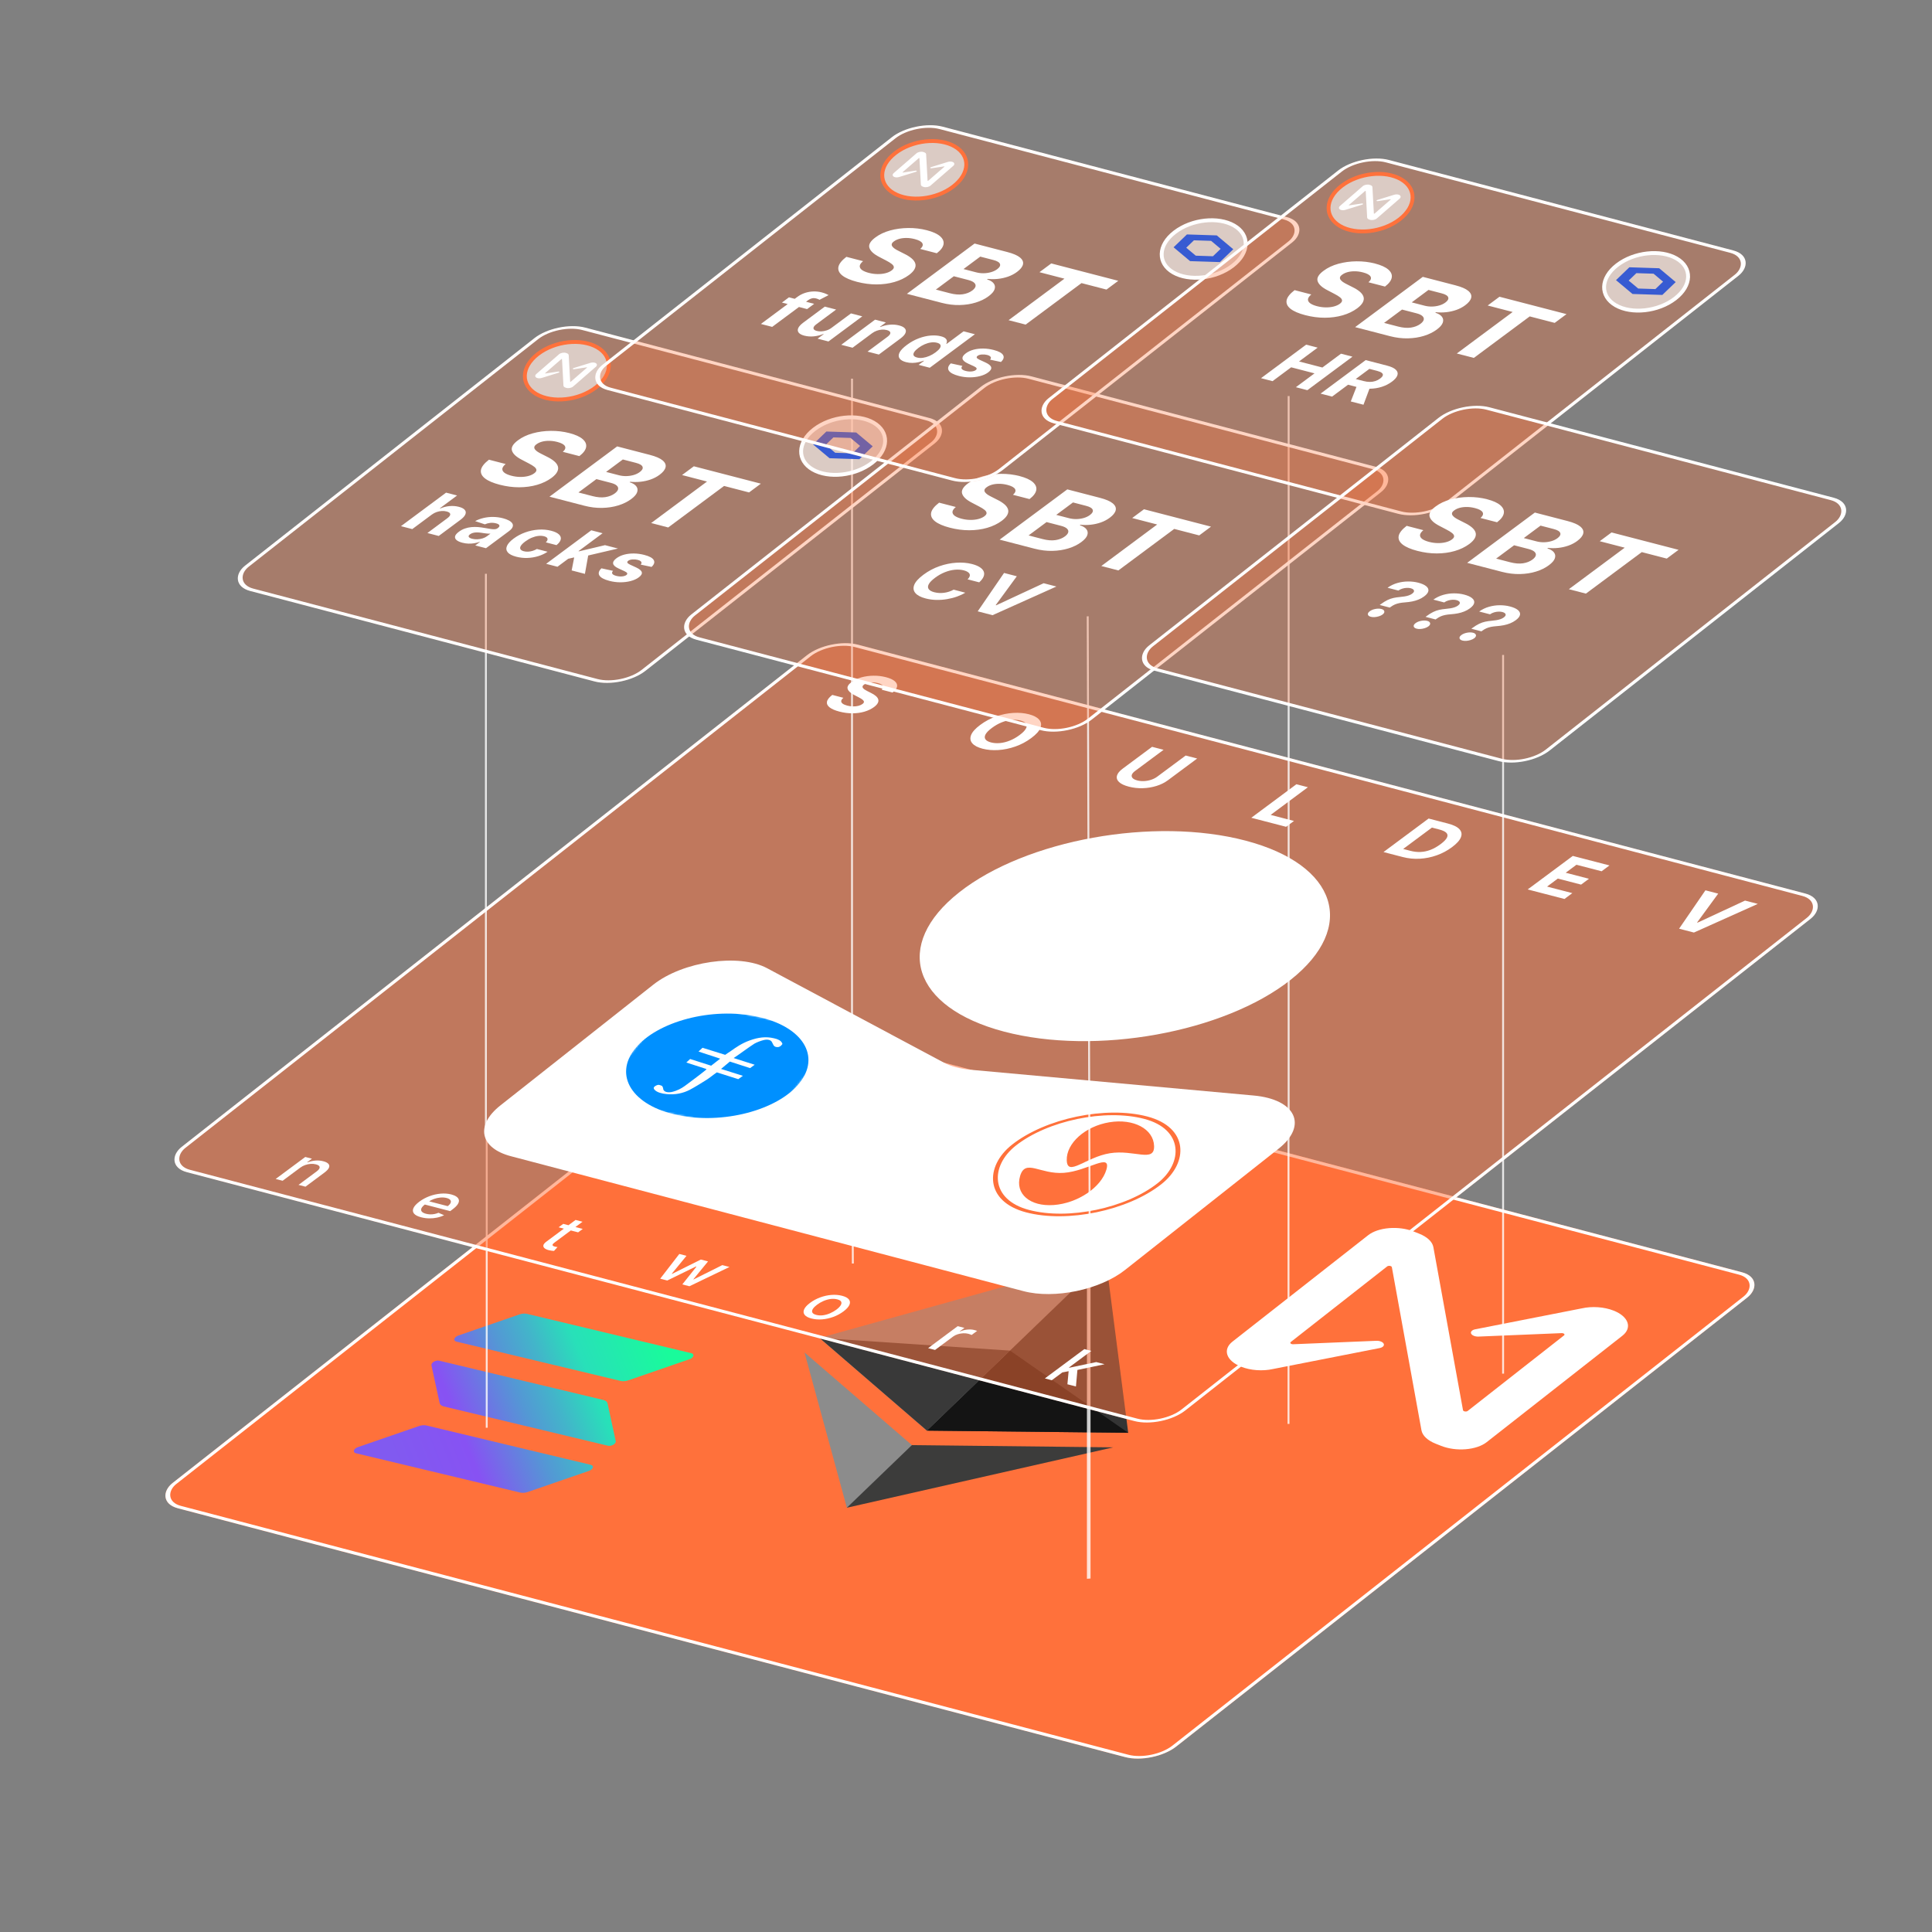 <svg width="1000" height="1000" viewBox="0 0 1000 1000" fill="none" xmlns="http://www.w3.org/2000/svg">
<rect x="0" y="0" width="1000" height="1000" fill="#808080" stroke="none"/>
<g clip-path="url(#clip0_340_224)">
<rect width="537.174" height="406.097" rx="15" transform="matrix(0.967 0.254 -0.786 0.618 396.73 525.896)" fill="#FF713B"/>
<g clip-path="url(#clip1_340_224)">
<path d="M572.319 651.347L567.521 653.751L478.929 739.083L479.778 740.483L583.967 741.618L572.319 651.347Z" fill="#343434"/>
<path d="M572.319 651.348L424.204 692.521L479.777 740.484L522.777 699.067L572.319 651.348Z" fill="#8C8C8C"/>
<path d="M471.99 747.983L470.39 748.275L438.832 778.672L438.337 780.398L576.215 749.145L471.99 747.983Z" fill="#3C3C3B"/>
<path d="M438.338 780.399L471.992 747.984L416.406 700.033L438.338 780.399Z" fill="#8C8C8C"/>
<path d="M479.776 740.483L583.964 741.619L522.775 699.066L479.776 740.483Z" fill="#141414"/>
<path d="M424.205 692.521L479.777 740.483L522.776 699.066L424.205 692.521Z" fill="#393939"/>
</g>
<g clip-path="url(#clip2_340_224)">
<path d="M304.858 761.322L273.241 772.228C272.556 772.465 271.849 772.616 271.164 772.672C270.479 772.727 269.831 772.685 269.261 772.549L184.22 752.196C183.815 752.099 183.502 751.91 183.321 751.653C183.14 751.397 183.097 751.083 183.2 750.75C183.302 750.418 183.544 750.081 183.896 749.781C184.248 749.481 184.695 749.232 185.182 749.062L216.779 738.152C217.464 737.914 218.171 737.763 218.856 737.708C219.541 737.653 220.189 737.695 220.759 737.831L305.8 758.184C306.215 758.275 306.537 758.46 306.726 758.717C306.915 758.973 306.963 759.289 306.862 759.624C306.762 759.96 306.517 760.3 306.16 760.602C305.804 760.904 305.351 761.155 304.858 761.322ZM314.468 726.414C314.374 725.992 314.14 725.617 313.78 725.312C313.42 725.007 312.942 724.778 312.374 724.639L227.333 704.286C226.928 704.189 226.447 704.188 225.949 704.283C225.452 704.377 224.96 704.563 224.533 704.818C224.107 705.073 223.764 705.385 223.548 705.718C223.331 706.05 223.25 706.387 223.314 706.688L227.548 726.184C227.642 726.606 227.876 726.981 228.236 727.286C228.596 727.591 229.075 727.82 229.642 727.959L314.683 748.312C315.089 748.407 315.57 748.407 316.066 748.312C316.563 748.216 317.053 748.03 317.478 747.775C317.903 747.52 318.245 747.208 318.459 746.876C318.675 746.545 318.757 746.208 318.692 745.908L314.468 726.414ZM236.217 694.415L321.257 714.768C321.828 714.904 322.476 714.945 323.161 714.89C323.845 714.835 324.552 714.684 325.237 714.447L356.855 703.541C357.347 703.373 357.8 703.123 358.157 702.821C358.514 702.519 358.758 702.179 358.858 701.843C358.96 701.508 358.912 701.192 358.723 700.935C358.534 700.679 358.211 700.493 357.796 700.402L272.756 680.049C272.185 679.913 271.537 679.872 270.853 679.927C270.168 679.982 269.461 680.133 268.776 680.37L237.179 691.281C236.692 691.45 236.244 691.7 235.892 692C235.54 692.299 235.298 692.636 235.196 692.969C235.094 693.301 235.136 693.615 235.318 693.872C235.499 694.129 235.811 694.317 236.217 694.415Z" fill="url(#paint0_linear_340_224)"/>
</g>
<line y1="-0.5" x2="296.169" y2="-0.5" transform="matrix(5.92472e-09 0.542 -1.865 0.132 562.592 656.648)" stroke="white" stroke-opacity="0.8"/>
</g>
<rect x="0.181" y="0.872" width="535.174" height="404.097" rx="14" transform="matrix(0.967 0.254 -0.786 0.618 397.422 526.183)" stroke="white" stroke-width="2"/>
<line x1="251.929" y1="586" x2="251.929" y2="739" stroke="white" stroke-opacity="0.8"/>
<g clip-path="url(#clip3_340_224)">
<rect width="537.174" height="441.826" rx="15" transform="matrix(0.967 0.254 -0.786 0.618 429.5 329.861)" fill="#FF713B" fill-opacity="0.5"/>
<path d="M456.283 356.971C457.093 356.26 457.336 355.606 457.011 355.012C456.686 354.417 455.809 353.934 454.379 353.563C453.407 353.311 452.473 353.183 451.575 353.179C450.686 353.17 449.865 353.265 449.112 353.466C448.368 353.669 447.746 353.957 447.244 354.33C446.807 354.636 446.548 354.934 446.465 355.225C446.392 355.519 446.448 355.803 446.632 356.08C446.824 356.351 447.107 356.618 447.481 356.883C447.862 357.142 448.302 357.393 448.803 357.637L450.831 358.666C451.831 359.154 452.654 359.672 453.301 360.22C453.948 360.769 454.369 361.347 454.566 361.954C454.763 362.561 454.691 363.198 454.351 363.864C454.02 364.532 453.373 365.229 452.409 365.954C450.97 367.013 449.291 367.82 447.372 368.373C445.468 368.924 443.412 369.202 441.203 369.208C439.01 369.211 436.768 368.915 434.477 368.321C432.203 367.731 430.512 367.003 429.403 366.136C428.304 365.272 427.848 364.297 428.036 363.211C428.242 362.121 429.161 360.947 430.796 359.687L436.557 361.181C435.838 361.779 435.455 362.335 435.407 362.848C435.376 363.358 435.63 363.816 436.171 364.223C436.728 364.627 437.52 364.962 438.547 365.228C439.555 365.489 440.552 365.626 441.538 365.638C442.533 365.652 443.453 365.552 444.299 365.337C445.145 365.122 445.849 364.805 446.412 364.388C446.936 363.998 447.189 363.622 447.171 363.259C447.161 362.898 446.924 362.532 446.46 362.16C446.005 361.791 445.367 361.397 444.546 360.978L442.118 359.709C440.223 358.737 439.097 357.695 438.741 356.582C438.384 355.469 439.074 354.272 440.808 352.993C442.213 351.94 443.902 351.14 445.875 350.593C447.858 350.048 449.952 349.764 452.158 349.742C454.365 349.72 456.494 349.975 458.548 350.508C460.638 351.05 462.165 351.743 463.131 352.588C464.105 353.435 464.5 354.363 464.314 355.374C464.128 356.385 463.353 357.411 461.99 358.451L456.283 356.971ZM533.759 382.033C531.213 383.925 528.464 385.384 525.514 386.409C522.572 387.436 519.631 388.041 516.69 388.223C513.766 388.402 511.062 388.169 508.578 387.525C506.075 386.876 504.301 385.944 503.254 384.728C502.208 383.511 502 382.09 502.632 380.464C503.263 378.837 504.848 377.081 507.387 375.195C509.934 373.303 512.678 371.843 515.619 370.816C518.561 369.788 521.493 369.185 524.418 369.006C527.349 368.822 530.066 369.054 532.569 369.703C535.053 370.347 536.818 371.277 537.865 372.493C538.928 373.706 539.144 375.126 538.513 376.752C537.89 378.381 536.306 380.142 533.759 382.033ZM527.723 380.468C529.373 379.243 530.466 378.132 531.003 377.136C531.549 376.143 531.578 375.289 531.091 374.576C530.604 373.863 529.641 373.32 528.202 372.947C526.762 372.574 525.214 372.466 523.556 372.622C521.898 372.779 520.205 373.201 518.477 373.888C516.757 374.577 515.073 375.534 513.423 376.76C511.774 377.985 510.676 379.095 510.13 380.088C509.593 381.084 509.568 381.939 510.056 382.652C510.543 383.365 511.506 383.908 512.945 384.281C514.384 384.654 515.933 384.762 517.59 384.606C519.248 384.449 520.937 384.026 522.656 383.337C524.385 382.65 526.074 381.693 527.723 380.468ZM613.702 391.062L619.656 392.606L604.491 403.872C602.788 405.137 600.807 406.117 598.55 406.811C596.301 407.508 593.944 407.895 591.478 407.971C589.021 408.043 586.628 407.776 584.299 407.173C581.962 406.566 580.271 405.774 579.227 404.795C578.191 403.81 577.826 402.717 578.131 401.516C578.437 400.316 579.441 399.083 581.144 397.818L596.309 386.552L602.263 388.096L587.519 399.048C586.63 399.709 586.073 400.357 585.849 400.992C585.633 401.63 585.759 402.207 586.225 402.724C586.692 403.241 587.498 403.648 588.644 403.945C589.799 404.245 591 404.358 592.248 404.286C593.505 404.215 594.713 403.984 595.872 403.591C597.041 403.201 598.069 402.676 598.959 402.015L613.702 391.062ZM647.665 423.273L671.018 405.925L676.971 407.469L657.689 421.793L669.762 424.924L665.691 427.948L647.665 423.273ZM726.079 443.607L716.097 441.019L739.449 423.671L749.514 426.281C752.347 427.016 754.317 427.995 755.427 429.22C756.543 430.439 756.781 431.838 756.14 433.416C755.509 434.997 753.98 436.688 751.556 438.489C749.123 440.296 746.478 441.706 743.62 442.717C740.772 443.73 737.849 444.317 734.852 444.477C731.863 444.639 728.939 444.349 726.079 443.607ZM726.281 439.42L730.062 440.401C731.822 440.857 733.561 441.049 735.279 440.976C737.013 440.9 738.73 440.534 740.43 439.878C742.146 439.219 743.875 438.242 745.616 436.949C747.341 435.667 748.444 434.54 748.925 433.568C749.414 432.597 749.317 431.765 748.633 431.069C747.949 430.374 746.728 429.798 744.968 429.342L741.173 428.358L726.281 439.42ZM790.73 460.373L814.082 443.025L833.057 447.945L828.986 450.969L815.965 447.593L810.401 451.726L822.446 454.85L818.375 457.874L806.33 454.75L800.754 458.893L813.83 462.283L809.76 465.307L790.73 460.373ZM889.341 462.541L878.405 477.486L878.666 477.554L903.228 466.142L909.828 467.854L876.768 482.684L869.096 480.694L882.727 460.826L889.341 462.541Z" fill="white"/>
<path d="M155.382 604.4L146.283 611.16L142.685 610.227L158.01 598.842L161.463 599.738L158.969 601.591L159.198 601.65C160.434 601.157 161.752 600.846 163.15 600.715C164.557 600.587 165.954 600.702 167.341 601.062C168.601 601.389 169.484 601.838 169.992 602.409C170.506 602.976 170.594 603.645 170.258 604.418C169.921 605.191 169.121 606.046 167.857 606.985L158.109 614.226L154.512 613.294L163.9 606.319C165.011 605.494 165.53 604.759 165.458 604.113C165.392 603.463 164.749 602.98 163.53 602.663C162.696 602.447 161.805 602.366 160.856 602.42C159.915 602.476 158.966 602.67 158.011 603.002C157.07 603.331 156.193 603.797 155.382 604.4ZM218.02 630.072C216.199 629.6 214.954 628.954 214.284 628.134C213.628 627.31 213.532 626.369 213.996 625.309C214.474 624.247 215.508 623.125 217.097 621.944C218.667 620.778 220.404 619.842 222.307 619.135C224.218 618.431 226.147 617.995 228.094 617.826C230.049 617.66 231.885 617.799 233.601 618.244C234.644 618.515 235.511 618.883 236.204 619.349C236.897 619.816 237.326 620.377 237.492 621.033C237.658 621.69 237.477 622.439 236.948 623.282C236.426 624.12 235.47 625.055 234.08 626.088L233.022 626.874L218.332 623.064L220.567 621.404L231.732 624.299C232.517 623.716 233.02 623.15 233.24 622.6C233.467 622.046 233.408 621.547 233.062 621.104C232.725 620.664 232.091 620.323 231.161 620.081C230.15 619.819 229.062 619.744 227.895 619.855C226.744 619.963 225.634 620.208 224.567 620.591C223.514 620.971 222.605 621.446 221.84 622.014L220.094 623.311C219.07 624.072 218.415 624.775 218.13 625.421C217.852 626.069 217.917 626.636 218.324 627.122C218.738 627.602 219.47 627.979 220.52 628.251C221.202 628.428 221.904 628.53 222.625 628.557C223.352 628.579 224.084 628.522 224.819 628.386C225.554 628.25 226.269 628.032 226.964 627.732L229.86 628.993C228.756 629.54 227.539 629.954 226.208 630.236C224.891 630.514 223.531 630.645 222.126 630.627C220.736 630.607 219.367 630.422 218.02 630.072ZM301.631 636.086L299.237 637.865L289.143 635.247L291.537 633.468L301.631 636.086ZM297.916 631.443L301.513 632.376L287.016 643.145C286.438 643.575 286.106 643.926 286.022 644.197C285.945 644.464 286.017 644.679 286.24 644.843C286.477 645.005 286.792 645.137 287.185 645.239C287.473 645.313 287.743 645.367 287.993 645.398C288.242 645.429 288.437 645.453 288.578 645.47L286.763 647.469C286.488 647.464 286.125 647.437 285.673 647.386C285.215 647.341 284.694 647.246 284.11 647.101C283.15 646.865 282.407 646.533 281.882 646.103C281.356 645.674 281.147 645.166 281.254 644.58C281.36 643.995 281.876 643.359 282.801 642.672L297.916 631.443ZM341.723 661.841L351.61 649.047L355.328 650.011L347.695 659.31L347.875 659.357L362.763 651.939L366.481 652.903L358.885 662.162L359.066 662.209L373.868 654.818L377.585 655.782L356.834 665.76L353.165 664.808L360.476 655.615L360.199 655.543L345.381 662.79L341.723 661.841ZM420.017 682.454C418.285 682.005 417.102 681.368 416.469 680.544C415.837 679.72 415.755 678.776 416.225 677.711C416.696 676.647 417.722 675.526 419.305 674.35C420.895 673.169 422.642 672.229 424.546 671.53C426.451 670.831 428.378 670.404 430.328 670.249C432.278 670.095 434.119 670.243 435.851 670.692C437.584 671.141 438.766 671.778 439.399 672.602C440.032 673.426 440.11 674.373 439.633 675.442C439.157 676.512 438.123 677.637 436.534 678.818C434.951 679.994 433.21 680.929 431.312 681.624C429.414 682.318 427.491 682.742 425.541 682.897C423.591 683.051 421.75 682.904 420.017 682.454ZM422.534 680.597C423.657 680.888 424.833 680.947 426.063 680.772C427.293 680.598 428.494 680.253 429.665 679.737C430.844 679.223 431.926 678.6 432.91 677.868C433.888 677.142 434.605 676.428 435.063 675.727C435.535 675.023 435.651 674.39 435.412 673.828C435.173 673.266 434.492 672.839 433.369 672.548C432.238 672.255 431.05 672.197 429.805 672.374C428.569 672.553 427.357 672.902 426.172 673.421C425.001 673.938 423.926 674.559 422.949 675.285C421.964 676.017 421.239 676.732 420.774 677.431C420.317 678.132 420.211 678.762 420.457 679.319C420.71 679.878 421.403 680.304 422.534 680.597ZM480.387 697.8L495.712 686.415L499.189 687.317L496.755 689.125L496.947 689.175C498.109 688.65 499.351 688.322 500.674 688.192C502.011 688.058 503.221 688.132 504.304 688.413C504.528 688.471 504.786 688.545 505.078 688.634C505.377 688.725 505.605 688.8 505.762 688.861L502.908 690.981C502.797 690.919 502.577 690.825 502.248 690.7C501.925 690.569 501.58 690.456 501.211 690.361C500.361 690.14 499.453 690.055 498.488 690.105C497.538 690.151 496.607 690.32 495.697 690.611C494.793 690.896 494.009 691.286 493.343 691.78L483.985 698.732L480.387 697.8ZM549.328 710.468L552.945 707.756L553.571 707.918L567.419 705.01L571.726 706.127L555.946 709.434L555.38 709.287L549.328 710.468ZM540.821 713.471L561.255 698.292L564.852 699.225L544.418 714.404L540.821 713.471ZM552.491 716.497L553.158 709.371L557.721 708.465L556.907 717.642L552.491 716.497Z" fill="white"/>
</g>
<rect x="0.181" y="0.872" width="535.174" height="439.826" rx="14" transform="matrix(0.967 0.254 -0.786 0.618 430.191 330.148)" stroke="white" stroke-width="2"/>
<g clip-path="url(#clip4_340_224)">
<ellipse rx="88.722" ry="79.693" transform="matrix(0.967 0.255 -0.785 0.62 582.222 484.539)" fill="white"/>
<path d="M338.132 509.674C353.468 497.562 382.492 493.364 397.066 501.15L488.499 549.998C492.122 551.934 496.869 553.205 502.331 553.702L648.896 567.04C670.715 569.025 677.051 582.512 661.817 594.543L625.234 623.435L582.304 657.341C569.301 667.61 545.772 672.515 529.749 668.297L264.414 598.445C248.392 594.227 245.943 582.483 258.946 572.214L338.132 509.674Z" fill="white"/>
<g clip-path="url(#clip5_340_224)">
<rect width="80" height="80" rx="40" transform="matrix(0.967 0.255 -0.785 0.62 555.193 567.707)" fill="white"/>
<path d="M545.413 623.719C533.085 624.616 525.29 617.895 528.003 608.708C530.716 599.521 538.305 607.959 550.633 607.063C562.961 606.166 575.361 596.275 572.648 605.462C569.935 614.649 557.741 622.823 545.413 623.719Z" fill="#FF713B"/>
<path d="M574.241 580.875C586.723 578.836 597.071 584.344 597.354 593.176C597.637 602.009 586.924 594.88 574.441 596.918C561.959 598.957 552.434 609.391 552.152 600.559C551.869 591.726 561.758 582.913 574.241 580.875Z" fill="#FF713B"/>
</g>
<rect x="0.182" y="0.874" width="78" height="78" rx="39" transform="matrix(0.967 0.255 -0.785 0.62 555.886 567.993)" stroke="#FF713B" stroke-width="2"/>
<line x1="440.927" y1="524.996" x2="441.427" y2="653.998" stroke="white" stroke-opacity="0.8"/>
<mask id="mask0_340_224" style="mask-type:alpha" maskUnits="userSpaceOnUse" x="308" y="517" width="127" height="70">
<path fill-rule="evenodd" clip-rule="evenodd" d="M349.236 517.252L434.377 535.098L393.302 586.101L308.161 568.255L349.236 517.252Z" fill="white"/>
</mask>
<g mask="url(#mask0_340_224)">
<path fill-rule="evenodd" clip-rule="evenodd" d="M350.73 577.177C327.317 572.269 317.402 556.778 328.8 542.625C340.309 528.644 368.495 521.139 392.019 526.219C415.33 531.254 425.134 546.573 413.633 560.854C402.227 574.708 374.144 582.085 350.73 577.177Z" fill="#0090FF"/>
<path fill-rule="evenodd" clip-rule="evenodd" d="M377.777 549.464L373.214 553.276L384.525 556.84L382.133 558.574L371.035 555.055C368.849 556.534 366.986 558.23 364.689 559.537C362.187 561.099 359.685 562.661 357.073 564.051C353.625 565.862 349.412 566.767 345.06 566.302C342.513 566.066 340.062 565.403 338.865 564.109C338.432 563.72 338.204 563.077 338.512 562.694C338.923 562.184 339.862 561.636 340.706 561.515C341.234 561.476 342.196 561.827 342.732 562.088C343.062 562.605 343.29 563.249 343.305 563.848C343.761 565.136 345.361 565.62 347.68 565.212C350.417 564.593 352.611 563.414 354.379 562.145C358.12 559.353 361.759 556.688 365.288 553.851L365.699 553.341L355.239 549.956L357.205 548.132L368.091 551.606L372.764 547.966L361.556 544.275L363.624 542.324L375.361 545.977C376.403 545.301 377.129 544.708 378.068 544.16C380.981 542.088 383.894 540.016 388.091 538.511C392.288 537.006 396.295 536.356 400.662 537.42C402.578 537.822 404.186 538.606 404.744 539.766C404.854 539.938 405.074 540.283 404.869 540.538C404.458 541.048 403.945 541.685 402.998 541.934C401.839 542.138 400.877 541.787 400.436 541.099C400.106 540.582 399.988 540.111 399.658 539.594C399.202 538.306 397.389 537.777 395.18 538.358C393.603 538.772 391.82 539.442 390.462 540.2C386.816 542.566 383.492 545.148 379.743 547.641L390.629 551.114L388.237 552.849L377.777 549.464Z" fill="white"/>
</g>
</g>
<g clip-path="url(#clip6_340_224)">
<path d="M818.75 677.206L763.545 688.051C762.754 688.209 762.107 688.521 761.723 688.93C761.339 689.339 761.244 689.817 761.455 690.276C761.667 690.734 762.171 691.142 762.874 691.424C763.578 691.706 764.432 691.843 765.281 691.81L808.283 690.027C808.538 690.014 808.798 690.043 809.03 690.109C809.262 690.175 809.457 690.276 809.591 690.4C809.725 690.523 809.792 690.664 809.784 690.805C809.776 690.946 809.694 691.08 809.547 691.192L759.665 730.308C759.512 730.428 759.294 730.517 759.04 730.564C758.786 730.611 758.508 730.614 758.244 730.571C757.981 730.528 757.744 730.442 757.566 730.325C757.388 730.208 757.278 730.065 757.251 729.916L741.894 645.421C741.632 644.073 740.841 642.76 739.575 641.573C738.308 640.386 736.598 639.354 734.562 638.548L731.702 637.416C727.985 635.946 723.419 635.321 719.007 635.68C714.595 636.038 710.7 637.351 708.177 639.329L637.924 694.42C635.402 696.397 634.46 698.879 635.305 701.317C636.149 703.756 638.712 705.952 642.429 707.422C644.825 708.371 647.598 708.977 650.484 709.183C653.369 709.388 656.27 709.187 658.911 708.597L714.116 697.752C714.907 697.594 715.554 697.281 715.938 696.872C716.322 696.464 716.417 695.986 716.205 695.527C715.994 695.069 715.49 694.661 714.786 694.379C714.083 694.097 713.228 693.959 712.38 693.993L669.377 695.776C669.122 695.789 668.863 695.76 668.631 695.694C668.399 695.628 668.204 695.527 668.07 695.403C667.936 695.28 667.869 695.139 667.877 694.998C667.884 694.857 667.967 694.723 668.114 694.61L718.008 655.485C718.161 655.365 718.379 655.276 718.633 655.229C718.888 655.182 719.165 655.18 719.429 655.222C719.693 655.265 719.929 655.351 720.107 655.468C720.285 655.585 720.395 655.728 720.422 655.877L735.758 740.379C736.019 741.726 736.811 743.039 738.077 744.226C739.343 745.413 741.054 746.445 743.09 747.251L745.949 748.383C747.79 749.112 749.859 749.641 752.038 749.94C754.217 750.239 756.463 750.301 758.648 750.124C760.834 749.947 762.916 749.533 764.775 748.907C766.634 748.281 768.234 747.454 769.483 746.474L839.736 691.383C842.259 689.405 843.201 686.924 842.356 684.486C841.511 682.047 838.949 679.851 835.232 678.38C832.836 677.432 830.063 676.826 827.177 676.62C824.292 676.415 821.391 676.616 818.75 677.206Z" fill="white"/>
<line x1="666.929" y1="584" x2="666.929" y2="737" stroke="white" stroke-opacity="0.8"/>
</g>
<path d="M563 319L564 636.026" stroke="white" stroke-opacity="0.8"/>
<path d="M251.5 297L251.5 587.03" stroke="white" stroke-opacity="0.8"/>
<path d="M667 205L667 577" stroke="white" stroke-opacity="0.8"/>
<path d="M778 339L778 711" stroke="white" stroke-opacity="0.8"/>
<path d="M440.999 196L441 525.5" stroke="white" stroke-opacity="0.8"/>
<g clip-path="url(#clip7_340_224)">
<rect width="214.308" height="220.601" rx="15" transform="matrix(0.967 0.254 -0.786 0.618 288.402 165.758)" fill="#FF713B" fill-opacity="0.3"/>
<path d="M451.394 239.552C442.597 246.327 428.832 247.744 420.653 243.022C412.475 238.3 412.608 229.013 421.404 222.238C430.201 215.462 443.966 214.046 452.145 218.767C460.323 223.489 460.19 232.777 451.394 239.552Z" fill="white" fill-opacity="0.6" stroke="white" stroke-width="2"/>
<path d="M440.257 226.679L445.185 230.808L441.199 234.646L432.307 234.357L427.376 230.23L431.362 226.393L440.257 226.679ZM443.187 223.858L439.915 223.752L431.007 223.462L427.734 223.357L426.269 224.767L422.286 228.601L420.821 230.012L422.628 231.528L427.556 235.657L429.364 237.173L432.636 237.279L441.531 237.565L444.801 237.674L446.266 236.263L450.252 232.426L451.717 231.016L449.91 229.499L444.982 225.37L443.175 223.854L443.187 223.858Z" fill="#375BD2"/>
<path d="M305.483 187.849L296.862 190.519C296.738 190.558 296.634 190.62 296.568 190.693C296.501 190.767 296.478 190.847 296.502 190.919C296.525 190.991 296.594 191.05 296.696 191.086C296.798 191.121 296.926 191.13 297.056 191.111L303.645 190.128C303.684 190.122 303.723 190.122 303.757 190.13C303.791 190.137 303.819 190.15 303.837 190.169C303.855 190.187 303.863 190.209 303.859 190.232C303.855 190.256 303.84 190.279 303.816 190.3L295.473 197.542C295.447 197.564 295.412 197.582 295.373 197.594C295.333 197.606 295.291 197.611 295.251 197.608C295.212 197.605 295.178 197.595 295.153 197.578C295.128 197.562 295.114 197.54 295.112 197.516L294.366 183.844C294.352 183.626 294.256 183.423 294.085 183.248C293.915 183.072 293.673 182.93 293.378 182.829L292.963 182.689C292.425 182.506 291.74 182.476 291.061 182.606C290.382 182.736 289.763 183.015 289.341 183.381L277.591 193.58C277.17 193.946 276.979 194.37 277.062 194.758C277.145 195.146 277.494 195.467 278.033 195.65C278.38 195.768 278.791 195.823 279.227 195.811C279.663 195.798 280.109 195.719 280.523 195.579L289.144 192.909C289.267 192.87 289.372 192.808 289.438 192.735C289.504 192.661 289.528 192.581 289.504 192.509C289.481 192.437 289.411 192.378 289.31 192.342C289.208 192.307 289.08 192.298 288.95 192.317L282.361 193.3C282.322 193.306 282.283 193.305 282.248 193.298C282.214 193.291 282.186 193.278 282.168 193.259C282.15 193.241 282.143 193.219 282.147 193.196C282.15 193.172 282.166 193.149 282.19 193.128L290.535 185.884C290.56 185.862 290.595 185.844 290.635 185.832C290.675 185.82 290.717 185.816 290.756 185.818C290.796 185.821 290.83 185.832 290.855 185.848C290.88 185.864 290.894 185.886 290.895 185.91L291.638 199.583C291.653 199.801 291.749 200.005 291.919 200.18C292.09 200.355 292.331 200.498 292.626 200.598L293.041 200.739C293.308 200.829 293.613 200.883 293.94 200.897C294.266 200.912 294.607 200.886 294.944 200.822C295.28 200.758 295.606 200.656 295.901 200.523C296.196 200.39 296.456 200.229 296.665 200.047L308.414 189.848C308.836 189.482 309.027 189.058 308.944 188.67C308.861 188.282 308.512 187.961 307.973 187.778C307.626 187.66 307.214 187.605 306.778 187.617C306.342 187.63 305.896 187.709 305.483 187.849Z" fill="white"/>
<path d="M308.394 200.552C299.597 207.327 285.832 208.744 277.653 204.022C269.475 199.3 269.608 190.013 278.404 183.238C287.201 176.462 300.966 175.046 309.145 179.767C317.323 184.489 317.19 193.777 308.394 200.552Z" fill="white" fill-opacity="0.6" stroke="#FF713B" stroke-width="2"/>
</g>
<rect x="0.181" y="0.872" width="212.308" height="218.601" rx="14" transform="matrix(0.967 0.254 -0.786 0.618 289.094 166.045)" stroke="white" stroke-width="2"/>
<path d="M291.317 233.861C292.532 232.793 292.895 231.813 292.408 230.921C291.921 230.029 290.605 229.305 288.46 228.749C287.002 228.371 285.601 228.179 284.255 228.173C282.92 228.158 281.689 228.301 280.559 228.603C279.444 228.908 278.51 229.34 277.757 229.899C277.103 230.358 276.714 230.805 276.59 231.242C276.48 231.682 276.563 232.109 276.84 232.523C277.128 232.93 277.552 233.331 278.112 233.728C278.684 234.116 279.345 234.493 280.095 234.859L283.138 236.402C284.638 237.134 285.873 237.911 286.843 238.734C287.813 239.557 288.445 240.424 288.741 241.335C289.036 242.245 288.928 243.2 288.418 244.199C287.922 245.202 286.951 246.247 285.505 247.335C283.347 248.924 280.829 250.133 277.949 250.964C275.094 251.789 272.01 252.206 268.696 252.215C265.407 252.219 262.044 251.776 258.606 250.884C255.197 250 252.66 248.908 250.996 247.608C249.347 246.312 248.663 244.849 248.946 243.22C249.254 241.586 250.634 239.824 253.085 237.934L261.727 240.175C260.648 241.072 260.073 241.906 260.002 242.676C259.955 243.441 260.337 244.128 261.148 244.738C261.984 245.344 263.172 245.846 264.712 246.245C266.224 246.638 267.72 246.843 269.199 246.86C270.691 246.882 272.072 246.731 273.34 246.409C274.609 246.086 275.665 245.612 276.509 244.985C277.296 244.401 277.675 243.836 277.647 243.292C277.633 242.751 277.278 242.202 276.582 241.644C275.9 241.09 274.942 240.499 273.71 239.871L270.069 237.967C267.226 236.51 265.537 234.946 265.003 233.276C264.468 231.606 265.502 229.812 268.104 227.893C270.211 226.314 272.745 225.114 275.705 224.293C278.678 223.475 281.82 223.05 285.129 223.017C288.439 222.984 291.633 223.367 294.713 224.165C297.848 224.978 300.14 226.018 301.588 227.285C303.049 228.555 303.641 229.949 303.362 231.465C303.084 232.981 301.921 234.52 299.876 236.08L291.317 233.861ZM284.41 257.079L319.439 231.057L336.351 235.443C339.458 236.249 341.668 237.204 342.98 238.31C344.293 239.416 344.793 240.609 344.481 241.888C344.18 243.158 343.152 244.446 341.396 245.75C340.028 246.767 338.495 247.575 336.797 248.174C335.111 248.766 333.36 249.157 331.543 249.349C329.752 249.536 327.984 249.54 326.239 249.362L325.897 249.616C327.449 250.076 328.578 250.746 329.285 251.626C330.006 252.51 330.179 253.532 329.805 254.692C329.442 255.843 328.399 257.059 326.678 258.338C324.819 259.718 322.603 260.806 320.03 261.602C317.482 262.392 314.706 262.821 311.704 262.888C308.701 262.955 305.619 262.579 302.456 261.759L284.41 257.079ZM299.395 254.897L306.676 256.785C309.164 257.43 311.373 257.608 313.301 257.32C315.24 257.023 316.871 256.383 318.194 255.401C319.163 254.681 319.736 253.972 319.914 253.275C320.091 252.579 319.868 251.938 319.245 251.354C318.636 250.773 317.616 250.297 316.186 249.926L308.7 247.985L299.395 254.897ZM313.711 244.262L320.332 245.979C321.555 246.296 322.818 246.446 324.12 246.43C325.448 246.408 326.717 246.223 327.929 245.875C329.154 245.53 330.228 245.014 331.152 244.328C332.417 243.388 332.895 242.489 332.584 241.631C332.287 240.777 331.148 240.093 329.168 239.58L322.383 237.82L313.711 244.262ZM353.026 245.886L359.132 241.35L393.822 250.346L387.716 254.882L374.785 251.529L345.862 273.014L337.035 270.725L365.957 249.24L353.026 245.886Z" fill="white"/>
<path d="M223.519 266.337L213.394 273.859L207.537 272.34L230.889 254.992L236.581 256.468L227.653 263.101L227.901 263.165C229.411 262.521 230.991 262.119 232.639 261.96C234.296 261.795 235.926 261.921 237.53 262.337C238.997 262.717 240.009 263.246 240.568 263.925C241.143 264.599 241.24 265.382 240.856 266.273C240.49 267.161 239.618 268.112 238.24 269.126L227.089 277.41L221.231 275.891L231.516 268.251C232.605 267.451 233.115 266.742 233.046 266.122C232.987 265.505 232.361 265.042 231.17 264.733C230.372 264.526 229.526 264.447 228.63 264.497C227.744 264.549 226.857 264.73 225.969 265.041C225.098 265.348 224.281 265.78 223.519 266.337ZM239.326 280.915C237.979 280.566 236.972 280.11 236.305 279.549C235.646 278.982 235.394 278.334 235.547 277.604C235.718 276.871 236.381 276.075 237.536 275.217C238.509 274.494 239.542 273.943 240.634 273.564C241.726 273.184 242.845 272.941 243.99 272.834C245.135 272.727 246.283 272.72 247.432 272.812C248.591 272.907 249.734 273.059 250.863 273.268C252.198 273.507 253.287 273.691 254.129 273.818C254.98 273.939 255.67 273.973 256.199 273.92C256.728 273.867 257.179 273.702 257.551 273.425L257.62 273.375C258.342 272.838 258.626 272.352 258.471 271.915C258.326 271.482 257.753 271.135 256.754 270.876C255.7 270.603 254.667 270.529 253.656 270.655C252.653 270.776 251.762 271.025 250.982 271.402L245.93 269.726C247.269 269.007 248.729 268.464 250.311 268.097C251.901 267.724 253.542 267.548 255.234 267.568C256.943 267.584 258.641 267.811 260.328 268.249C261.501 268.553 262.51 268.929 263.354 269.376C264.208 269.826 264.812 270.337 265.168 270.909C265.532 271.484 265.581 272.114 265.314 272.799C265.055 273.478 264.405 274.205 263.363 274.978L251.55 283.754L245.995 282.313L248.424 280.509L248.259 280.466C247.373 280.785 246.436 281.026 245.45 281.189C244.471 281.346 243.465 281.409 242.432 281.378C241.406 281.34 240.371 281.186 239.326 280.915ZM244.356 278.86C245.217 279.083 246.119 279.176 247.06 279.138C248.009 279.095 248.915 278.941 249.777 278.677C250.639 278.413 251.378 278.052 251.994 277.595L253.853 276.214C253.571 276.24 253.227 276.243 252.823 276.222C252.435 276.197 252.01 276.159 251.547 276.108C251.092 276.051 250.641 275.991 250.194 275.928C249.754 275.86 249.355 275.798 248.996 275.743C248.225 275.627 247.491 275.57 246.796 275.573C246.1 275.575 245.454 275.655 244.858 275.813C244.27 275.965 243.748 276.211 243.292 276.55C242.63 277.041 242.414 277.491 242.641 277.901C242.886 278.307 243.458 278.627 244.356 278.86ZM267.231 288.163C265.067 287.602 263.587 286.837 262.789 285.868C262.007 284.896 261.88 283.796 262.406 282.569C262.942 281.345 264.096 280.074 265.867 278.758C267.661 277.426 269.651 276.365 271.839 275.576C274.043 274.784 276.299 274.306 278.609 274.143C280.926 273.975 283.152 274.167 285.288 274.721C287.13 275.199 288.466 275.824 289.295 276.595C290.124 277.366 290.441 278.229 290.244 279.183C290.047 280.138 289.313 281.129 288.043 282.155L282.515 280.722C283.234 280.032 283.524 279.403 283.387 278.834C283.267 278.262 282.671 277.837 281.598 277.558C280.691 277.323 279.693 277.27 278.604 277.399C277.532 277.525 276.42 277.827 275.269 278.306C274.118 278.784 272.991 279.433 271.889 280.252C270.771 281.082 270.004 281.835 269.588 282.512C269.181 283.191 269.111 283.771 269.379 284.252C269.647 284.733 270.235 285.091 271.142 285.326C271.811 285.5 272.526 285.571 273.285 285.539C274.054 285.51 274.83 285.379 275.611 285.148C276.41 284.913 277.172 284.581 277.897 284.152L283.425 285.586C281.995 286.556 280.377 287.317 278.57 287.869C276.78 288.418 274.912 288.726 272.967 288.793C271.022 288.86 269.11 288.65 267.231 288.163ZM293.039 289.461L298.879 285.137L299.732 285.358L313.144 282.174L319.868 283.917L301.976 288.1L300.588 287.739L293.039 289.461ZM282.691 291.829L306.044 274.481L311.901 276L288.549 293.348L282.691 291.829ZM295.891 295.252L297.305 287.974L304.642 286.437L302.752 297.031L295.891 295.252ZM337.255 293.431L331.619 292.244C331.908 291.938 332.053 291.633 332.054 291.328C332.063 291.018 331.912 290.731 331.599 290.468C331.303 290.2 330.816 289.979 330.138 289.803C329.231 289.568 328.306 289.488 327.363 289.563C326.428 289.633 325.698 289.863 325.174 290.253C324.756 290.563 324.604 290.878 324.718 291.197C324.833 291.516 325.293 291.868 326.099 292.252L329.283 293.718C330.986 294.51 331.955 295.325 332.188 296.162C332.421 297 331.906 297.887 330.644 298.825C329.496 299.678 328.081 300.32 326.399 300.752C324.726 301.187 322.94 301.402 321.042 301.397C319.16 301.389 317.303 301.147 315.47 300.672C312.674 299.947 310.929 299.011 310.235 297.863C309.558 296.713 309.914 295.479 311.302 294.163L317.314 295.471C316.782 296.041 316.663 296.552 316.96 297.002C317.264 297.446 317.939 297.804 318.984 298.075C320.011 298.341 320.999 298.434 321.949 298.353C322.916 298.268 323.667 298.032 324.2 297.645C324.632 297.315 324.768 296.989 324.61 296.666C324.459 296.337 324.001 295.997 323.236 295.647L320.183 294.249C318.463 293.46 317.52 292.622 317.356 291.733C317.2 290.848 317.776 289.919 319.084 288.948C320.209 288.112 321.545 287.487 323.091 287.073C324.647 286.661 326.315 286.465 328.094 286.485C329.882 286.507 331.68 286.752 333.485 287.22C336.153 287.912 337.784 288.803 338.38 289.895C338.985 290.989 338.61 292.168 337.255 293.431Z" fill="white"/>
<rect x="0.181" y="0.872" width="212.308" height="218.601" rx="14" transform="matrix(0.967 0.254 -0.786 0.618 520.092 191.287)" fill="#FF713B" fill-opacity="0.3"/>
<rect x="0.181" y="0.872" width="212.308" height="218.601" rx="14" transform="matrix(0.967 0.254 -0.786 0.618 520.092 191.287)" stroke="white" stroke-width="2"/>
<path d="M524.315 256.103C525.53 255.035 525.893 254.055 525.406 253.163C524.919 252.271 523.603 251.547 521.458 250.991C520 250.613 518.599 250.421 517.253 250.415C515.918 250.4 514.687 250.544 513.557 250.845C512.442 251.15 511.508 251.582 510.755 252.141C510.101 252.6 509.712 253.047 509.588 253.484C509.478 253.924 509.561 254.351 509.838 254.766C510.126 255.172 510.55 255.573 511.111 255.97C511.682 256.358 512.343 256.735 513.093 257.101L516.136 258.644C517.636 259.376 518.871 260.154 519.841 260.977C520.811 261.799 521.443 262.666 521.739 263.577C522.034 264.488 521.926 265.443 521.416 266.442C520.92 267.444 519.949 268.489 518.503 269.577C516.345 271.166 513.827 272.376 510.947 273.206C508.092 274.031 505.008 274.448 501.694 274.457C498.405 274.462 495.042 274.018 491.604 273.127C488.195 272.242 485.658 271.15 483.995 269.85C482.345 268.554 481.662 267.091 481.944 265.462C482.252 263.828 483.632 262.066 486.083 260.176L494.725 262.417C493.646 263.314 493.071 264.148 493 264.918C492.953 265.683 493.335 266.37 494.146 266.981C494.982 267.586 496.17 268.088 497.71 268.488C499.223 268.88 500.718 269.085 502.197 269.103C503.689 269.124 505.07 268.973 506.338 268.651C507.607 268.329 508.663 267.854 509.507 267.227C510.294 266.643 510.673 266.078 510.645 265.534C510.631 264.993 510.276 264.444 509.58 263.886C508.898 263.332 507.94 262.741 506.708 262.113L503.067 260.209C500.224 258.752 498.535 257.188 498.001 255.519C497.466 253.849 498.5 252.054 501.102 250.135C503.209 248.556 505.743 247.356 508.703 246.535C511.676 245.718 514.818 245.292 518.127 245.259C521.437 245.226 524.631 245.609 527.711 246.408C530.846 247.22 533.138 248.26 534.586 249.527C536.048 250.798 536.639 252.191 536.36 253.707C536.082 255.223 534.92 256.762 532.874 258.323L524.315 256.103ZM517.408 279.321L552.437 253.299L569.349 257.685C572.456 258.491 574.666 259.447 575.978 260.553C577.291 261.658 577.791 262.851 577.479 264.13C577.178 265.4 576.15 266.688 574.394 267.992C573.026 269.009 571.493 269.817 569.795 270.417C568.109 271.008 566.358 271.399 564.541 271.591C562.75 271.778 560.982 271.782 559.237 271.604L558.895 271.858C560.447 272.318 561.576 272.988 562.283 273.868C563.004 274.752 563.177 275.774 562.803 276.934C562.44 278.085 561.397 279.301 559.676 280.58C557.817 281.96 555.601 283.049 553.028 283.844C550.48 284.634 547.704 285.063 544.702 285.13C541.699 285.197 538.617 284.821 535.455 284.001L517.408 279.321ZM532.393 277.139L539.674 279.027C542.162 279.672 544.371 279.851 546.299 279.562C548.238 279.265 549.869 278.625 551.192 277.643C552.161 276.923 552.734 276.214 552.912 275.518C553.089 274.821 552.866 274.18 552.243 273.596C551.634 273.015 550.614 272.539 549.184 272.168L541.698 270.227L532.393 277.139ZM546.709 266.504L553.33 268.221C554.553 268.538 555.816 268.689 557.119 268.672C558.446 268.651 559.715 268.465 560.927 268.117C562.152 267.772 563.226 267.256 564.15 266.57C565.415 265.63 565.893 264.731 565.582 263.873C565.285 263.019 564.146 262.335 562.166 261.822L555.381 260.062L546.709 266.504ZM586.024 268.128L592.13 263.592L626.82 272.588L620.714 277.124L607.783 273.771L578.86 295.257L570.033 292.968L598.955 271.482L586.024 268.128Z" fill="white"/>
<path d="M506.839 301.419L500.816 299.857C501.352 299.348 501.702 298.864 501.864 298.403C502.034 297.937 502.032 297.502 501.858 297.099C501.684 296.696 501.343 296.333 500.836 296.011C500.339 295.692 499.687 295.427 498.88 295.218C497.423 294.84 495.853 294.734 494.171 294.9C492.496 295.06 490.791 295.486 489.055 296.179C487.326 296.865 485.652 297.81 484.033 299.013C482.369 300.25 481.268 301.366 480.731 302.362C480.203 303.36 480.191 304.214 480.695 304.924C481.199 305.634 482.162 306.173 483.582 306.541C484.38 306.748 485.205 306.874 486.058 306.92C486.921 306.969 487.785 306.938 488.651 306.827C489.525 306.711 490.379 306.517 491.214 306.246C492.058 305.977 492.86 305.629 493.621 305.202L499.621 306.781C498.393 307.536 496.97 308.203 495.351 308.782C493.748 309.356 492.033 309.799 490.205 310.11C488.394 310.417 486.541 310.554 484.645 310.519C482.767 310.482 480.925 310.229 479.119 309.76C476.607 309.109 474.833 308.177 473.795 306.963C472.767 305.752 472.574 304.334 473.214 302.71C473.864 301.088 475.458 299.334 477.997 297.448C480.544 295.556 483.288 294.096 486.229 293.069C489.171 292.041 492.099 291.437 495.014 291.256C497.936 291.069 500.635 291.297 503.11 291.938C504.742 292.361 506.064 292.895 507.077 293.538C508.1 294.185 508.787 294.919 509.139 295.741C509.498 296.558 509.493 297.445 509.122 298.4C508.76 299.357 507.999 300.364 506.839 301.419ZM526.307 298.274L515.371 313.219L515.632 313.287L540.194 301.875L546.794 303.586L513.734 318.417L506.062 316.427L519.693 296.559L526.307 298.274Z" fill="white"/>
<g clip-path="url(#clip8_340_224)">
<rect width="214.308" height="220.601" rx="15" transform="matrix(0.967 0.254 -0.786 0.618 473.402 61.758)" fill="#FF713B" fill-opacity="0.3"/>
<path d="M638.017 137.538C629.22 144.314 615.455 145.73 607.276 141.009C599.098 136.287 599.231 126.999 608.027 120.224C616.824 113.449 630.589 112.032 638.768 116.754C646.946 121.476 646.813 130.763 638.017 137.538Z" fill="white" fill-opacity="0.6" stroke="white" stroke-width="2"/>
<path d="M626.88 124.665L631.808 128.794L627.822 132.632L618.93 132.343L613.999 128.217L617.985 124.379L626.88 124.665ZM629.81 121.844L626.538 121.739L617.63 121.449L614.357 121.343L612.892 122.753L608.909 126.588L607.444 127.998L609.251 129.514L614.179 133.644L615.987 135.16L619.259 135.266L628.154 135.551L631.424 135.66L632.889 134.25L636.875 130.412L638.341 129.002L636.533 127.486L631.605 123.356L629.798 121.84L629.81 121.844Z" fill="#375BD2"/>
<path d="M490.483 83.849L481.862 86.519C481.738 86.558 481.634 86.62 481.568 86.693C481.501 86.767 481.478 86.847 481.502 86.919C481.525 86.991 481.594 87.05 481.696 87.085C481.798 87.121 481.926 87.13 482.056 87.111L488.645 86.128C488.684 86.122 488.723 86.123 488.757 86.13C488.791 86.137 488.819 86.15 488.837 86.169C488.855 86.187 488.863 86.209 488.859 86.232C488.855 86.255 488.84 86.279 488.816 86.3L480.473 93.542C480.447 93.564 480.412 93.582 480.373 93.594C480.333 93.606 480.291 93.611 480.251 93.608C480.212 93.605 480.178 93.594 480.153 93.578C480.128 93.562 480.114 93.54 480.112 93.516L479.366 79.844C479.352 79.626 479.256 79.423 479.085 79.248C478.915 79.072 478.673 78.93 478.378 78.829L477.963 78.689C477.425 78.506 476.74 78.476 476.061 78.606C475.382 78.736 474.763 79.014 474.341 79.381L462.591 89.58C462.17 89.946 461.979 90.37 462.062 90.758C462.145 91.146 462.494 91.467 463.033 91.65C463.38 91.768 463.791 91.823 464.227 91.811C464.663 91.798 465.109 91.719 465.523 91.579L474.144 88.909C474.267 88.87 474.372 88.808 474.438 88.735C474.504 88.661 474.528 88.581 474.504 88.509C474.481 88.437 474.411 88.378 474.31 88.342C474.208 88.307 474.08 88.298 473.95 88.317L467.361 89.3C467.322 89.306 467.283 89.305 467.248 89.298C467.214 89.291 467.186 89.278 467.168 89.259C467.15 89.241 467.143 89.219 467.147 89.196C467.15 89.172 467.166 89.149 467.19 89.128L475.535 81.884C475.56 81.862 475.595 81.844 475.635 81.832C475.675 81.82 475.717 81.816 475.756 81.818C475.796 81.821 475.83 81.832 475.855 81.848C475.88 81.865 475.894 81.886 475.895 81.91L476.638 95.583C476.653 95.801 476.749 96.005 476.919 96.18C477.09 96.355 477.331 96.498 477.626 96.598L478.041 96.739C478.308 96.829 478.613 96.883 478.94 96.897C479.266 96.912 479.607 96.886 479.944 96.822C480.28 96.758 480.606 96.656 480.901 96.523C481.196 96.39 481.456 96.229 481.665 96.047L493.414 85.848C493.836 85.482 494.027 85.058 493.944 84.67C493.861 84.282 493.512 83.961 492.973 83.778C492.626 83.66 492.214 83.605 491.778 83.617C491.342 83.63 490.896 83.709 490.483 83.849Z" fill="white"/>
<path d="M493.394 96.552C484.597 103.327 470.832 104.744 462.653 100.022C454.475 95.3 454.608 86.013 463.404 79.238C472.201 72.462 485.966 71.046 494.145 75.767C502.323 80.489 502.19 89.777 493.394 96.552Z" fill="white" fill-opacity="0.6" stroke="#FF713B" stroke-width="2"/>
</g>
<rect x="0.181" y="0.872" width="212.308" height="218.601" rx="14" transform="matrix(0.967 0.254 -0.786 0.618 474.094 62.045)" stroke="white" stroke-width="2"/>
<path d="M476.317 128.861C477.532 127.793 477.895 126.813 477.408 125.921C476.921 125.029 475.605 124.305 473.46 123.749C472.002 123.371 470.601 123.179 469.255 123.173C467.92 123.158 466.689 123.301 465.559 123.603C464.444 123.908 463.51 124.34 462.757 124.899C462.103 125.358 461.714 125.805 461.59 126.242C461.48 126.682 461.563 127.109 461.84 127.523C462.128 127.93 462.552 128.331 463.112 128.728C463.684 129.116 464.345 129.493 465.095 129.859L468.138 131.402C469.638 132.134 470.873 132.911 471.843 133.734C472.813 134.557 473.445 135.424 473.741 136.335C474.036 137.245 473.928 138.2 473.418 139.199C472.922 140.202 471.951 141.247 470.505 142.335C468.347 143.924 465.829 145.133 462.949 145.964C460.094 146.789 457.01 147.206 453.696 147.215C450.407 147.219 447.044 146.776 443.606 145.884C440.197 145 437.66 143.908 435.996 142.608C434.347 141.312 433.663 139.849 433.946 138.22C434.254 136.586 435.634 134.824 438.085 132.934L446.727 135.175C445.648 136.072 445.073 136.906 445.002 137.676C444.955 138.441 445.337 139.128 446.148 139.738C446.984 140.344 448.172 140.846 449.712 141.245C451.224 141.638 452.72 141.843 454.199 141.86C455.691 141.882 457.072 141.731 458.34 141.409C459.609 141.086 460.665 140.612 461.509 139.985C462.296 139.401 462.675 138.836 462.647 138.292C462.633 137.751 462.278 137.202 461.582 136.644C460.9 136.09 459.942 135.499 458.71 134.871L455.069 132.967C452.226 131.51 450.537 129.946 450.003 128.276C449.468 126.606 450.502 124.812 453.104 122.893C455.211 121.314 457.745 120.114 460.705 119.293C463.678 118.475 466.82 118.05 470.129 118.017C473.439 117.984 476.633 118.367 479.713 119.165C482.848 119.978 485.14 121.018 486.588 122.285C488.049 123.555 488.641 124.949 488.362 126.465C488.084 127.981 486.921 129.52 484.876 131.08L476.317 128.861ZM469.41 152.079L504.439 126.057L521.351 130.443C524.458 131.249 526.668 132.204 527.98 133.31C529.293 134.416 529.793 135.609 529.481 136.888C529.18 138.158 528.152 139.446 526.396 140.75C525.028 141.767 523.495 142.575 521.797 143.174C520.111 143.766 518.36 144.157 516.543 144.349C514.752 144.536 512.984 144.54 511.239 144.362L510.897 144.616C512.449 145.076 513.578 145.746 514.285 146.626C515.006 147.51 515.179 148.532 514.805 149.692C514.442 150.843 513.399 152.059 511.678 153.338C509.819 154.718 507.603 155.806 505.03 156.602C502.482 157.392 499.706 157.821 496.704 157.888C493.701 157.955 490.619 157.579 487.456 156.759L469.41 152.079ZM484.395 149.897L491.676 151.785C494.164 152.43 496.373 152.608 498.301 152.32C500.24 152.023 501.871 151.383 503.194 150.401C504.163 149.681 504.736 148.972 504.914 148.275C505.091 147.579 504.868 146.938 504.245 146.354C503.636 145.773 502.616 145.297 501.186 144.926L493.7 142.985L484.395 149.897ZM498.711 139.262L505.332 140.979C506.555 141.296 507.818 141.446 509.12 141.43C510.448 141.408 511.717 141.223 512.929 140.875C514.154 140.53 515.228 140.014 516.152 139.328C517.417 138.388 517.895 137.489 517.584 136.631C517.287 135.777 516.148 135.093 514.168 134.58L507.383 132.82L498.711 139.262ZM538.026 140.886L544.132 136.35L578.822 145.346L572.716 149.882L559.785 146.529L530.862 168.014L522.035 165.725L550.957 144.24L538.026 140.886Z" fill="white"/>
<path d="M421.408 157.274L417.759 159.985L404.725 156.605L408.373 153.894L421.408 157.274ZM393.843 167.679L412.623 153.728C413.892 152.785 415.243 152.08 416.675 151.613C418.116 151.149 419.568 150.897 421.031 150.857C422.495 150.818 423.891 150.97 425.22 151.315C426.118 151.548 426.881 151.803 427.51 152.08C428.148 152.36 428.604 152.581 428.88 152.744L424.186 155.184C424.017 155.079 423.79 154.963 423.504 154.835C423.228 154.71 422.915 154.603 422.567 154.512C421.705 154.289 420.937 154.257 420.264 154.418C419.598 154.573 418.968 154.87 418.375 155.311L399.686 169.194L393.843 167.679ZM430.409 169.688L440.466 162.217L446.323 163.735L428.809 176.746L423.185 175.288L426.367 172.925L426.147 172.868C424.644 173.506 423.026 173.913 421.294 174.089C419.57 174.267 417.916 174.15 416.33 173.739C414.918 173.373 413.942 172.853 413.402 172.18C412.862 171.506 412.779 170.727 413.155 169.841C413.54 168.958 414.412 168.007 415.771 166.989L426.923 158.704L432.78 160.223L422.495 167.864C421.47 168.634 420.988 169.328 421.047 169.945C421.106 170.563 421.691 171.015 422.8 171.303C423.506 171.486 424.299 171.558 425.179 171.52C426.067 171.476 426.965 171.305 427.873 171.007C428.79 170.711 429.635 170.272 430.409 169.688ZM451.413 172.46L441.288 179.982L435.43 178.463L452.945 165.452L458.527 166.9L455.437 169.196L455.684 169.26C457.171 168.624 458.76 168.229 460.453 168.074C462.153 167.913 463.787 168.036 465.355 168.442C466.822 168.822 467.834 169.352 468.393 170.03C468.952 170.708 469.039 171.493 468.656 172.384C468.281 173.269 467.412 174.217 466.052 175.228L454.9 183.512L449.043 181.993L459.328 174.353C460.409 173.559 460.915 172.852 460.846 172.232C460.785 171.607 460.168 171.142 458.995 170.838C458.206 170.634 457.369 170.558 456.483 170.61C455.606 170.664 454.728 170.848 453.849 171.161C452.987 171.47 452.175 171.904 451.413 172.46ZM468.95 187.441C467.346 187.025 466.235 186.394 465.617 185.549C465.017 184.699 465.005 183.679 465.582 182.488C466.176 181.294 467.449 179.971 469.403 178.52C471.41 177.029 473.468 175.89 475.577 175.104C477.695 174.312 479.73 173.838 481.684 173.682C483.654 173.523 485.414 173.644 486.963 174.046C488.146 174.352 488.964 174.732 489.418 175.185C489.888 175.635 490.12 176.106 490.111 176.599C490.12 177.089 490.017 177.542 489.802 177.959L489.981 178.005L498.761 171.483L504.604 172.998L481.252 190.346L475.477 188.848L478.282 186.764L478.035 186.7C477.273 186.99 476.401 187.248 475.418 187.473C474.452 187.695 473.414 187.818 472.305 187.843C471.205 187.87 470.086 187.736 468.95 187.441ZM474.671 185.051C475.616 185.296 476.626 185.345 477.702 185.197C478.796 185.046 479.904 184.728 481.028 184.242C482.161 183.759 483.248 183.131 484.289 182.357C485.331 181.583 486.061 180.866 486.481 180.206C486.9 179.545 486.989 178.974 486.747 178.492C486.505 178.01 485.912 177.647 484.968 177.402C484.005 177.152 482.978 177.103 481.884 177.254C480.791 177.405 479.691 177.721 478.584 178.203C477.477 178.686 476.418 179.303 475.407 180.054C474.388 180.81 473.657 181.524 473.213 182.193C472.786 182.859 472.678 183.441 472.888 183.937C473.114 184.43 473.709 184.801 474.671 185.051ZM518.096 187.353L512.46 186.165C512.748 185.859 512.893 185.554 512.895 185.25C512.904 184.94 512.752 184.653 512.44 184.389C512.144 184.122 511.657 183.9 510.979 183.724C510.071 183.489 509.146 183.409 508.204 183.485C507.269 183.555 506.539 183.784 506.014 184.174C505.596 184.485 505.444 184.799 505.559 185.119C505.673 185.438 506.134 185.79 506.94 186.174L510.123 187.639C511.827 188.432 512.795 189.246 513.028 190.084C513.261 190.921 512.747 191.809 511.485 192.746C510.337 193.599 508.922 194.241 507.239 194.674C505.566 195.108 503.781 195.323 501.882 195.318C500.001 195.311 498.144 195.069 496.31 194.593C493.515 193.868 491.77 192.932 491.076 191.785C490.399 190.634 490.755 189.401 492.143 188.085L498.155 189.392C497.622 189.963 497.504 190.473 497.801 190.923C498.105 191.368 498.78 191.726 499.825 191.997C500.851 192.263 501.84 192.355 502.79 192.274C503.757 192.19 504.507 191.954 505.041 191.567C505.473 191.237 505.609 190.91 505.45 190.587C505.299 190.258 504.841 189.919 504.077 189.568L501.024 188.171C499.303 187.382 498.361 186.543 498.196 185.655C498.041 184.769 498.617 183.84 499.925 182.869C501.05 182.033 502.385 181.408 503.932 180.994C505.488 180.583 507.156 180.387 508.935 180.406C510.723 180.428 512.52 180.673 514.326 181.141C516.994 181.833 518.625 182.725 519.221 183.816C519.826 184.91 519.451 186.089 518.096 187.353Z" fill="white"/>
<g clip-path="url(#clip9_340_224)">
<rect width="214.308" height="220.601" rx="15" transform="matrix(0.967 0.254 -0.786 0.618 704.4 79)" fill="#FF713B" fill-opacity="0.3"/>
<path d="M867.017 154.538C858.22 161.314 844.455 162.73 836.276 158.009C828.098 153.287 828.231 143.999 837.027 137.224C845.824 130.449 859.589 129.032 867.768 133.754C875.946 138.476 875.813 147.763 867.017 154.538Z" fill="white" fill-opacity="0.6" stroke="white" stroke-width="2"/>
<path d="M855.88 141.665L860.808 145.794L856.822 149.632L847.93 149.343L842.999 145.217L846.985 141.379L855.88 141.665ZM858.81 138.844L855.538 138.739L846.63 138.449L843.357 138.343L841.892 139.753L837.909 143.588L836.444 144.998L838.251 146.514L843.179 150.644L844.987 152.16L848.259 152.266L857.154 152.551L860.424 152.66L861.889 151.25L865.875 147.412L867.341 146.002L865.533 144.486L860.605 140.356L858.798 138.84L858.81 138.844Z" fill="#375BD2"/>
<path d="M721.483 100.849L712.862 103.519C712.738 103.558 712.634 103.62 712.568 103.693C712.501 103.767 712.478 103.847 712.502 103.919C712.525 103.991 712.594 104.05 712.696 104.086C712.798 104.121 712.926 104.13 713.056 104.111L719.645 103.128C719.684 103.122 719.723 103.122 719.757 103.13C719.791 103.137 719.819 103.15 719.837 103.169C719.855 103.187 719.863 103.209 719.859 103.232C719.855 103.256 719.84 103.279 719.816 103.3L711.473 110.542C711.447 110.564 711.412 110.582 711.373 110.594C711.333 110.606 711.291 110.611 711.251 110.608C711.212 110.605 711.178 110.595 711.153 110.578C711.128 110.562 711.114 110.54 711.112 110.516L710.366 96.844C710.352 96.626 710.256 96.423 710.085 96.248C709.915 96.072 709.673 95.93 709.378 95.829L708.963 95.689C708.425 95.506 707.74 95.476 707.061 95.606C706.382 95.736 705.763 96.014 705.341 96.381L693.591 106.58C693.17 106.946 692.979 107.37 693.062 107.758C693.145 108.146 693.494 108.467 694.033 108.65C694.38 108.768 694.791 108.823 695.227 108.811C695.663 108.798 696.109 108.719 696.523 108.579L705.144 105.909C705.267 105.87 705.372 105.808 705.438 105.735C705.504 105.661 705.528 105.581 705.504 105.509C705.481 105.437 705.411 105.378 705.31 105.342C705.208 105.307 705.08 105.298 704.95 105.317L698.361 106.3C698.322 106.306 698.283 106.305 698.248 106.298C698.214 106.291 698.186 106.278 698.168 106.259C698.15 106.241 698.143 106.219 698.147 106.196C698.15 106.172 698.166 106.149 698.19 106.128L706.535 98.884C706.56 98.862 706.595 98.844 706.635 98.832C706.675 98.82 706.717 98.816 706.756 98.818C706.796 98.821 706.83 98.832 706.855 98.848C706.88 98.865 706.894 98.886 706.895 98.91L707.638 112.583C707.653 112.801 707.749 113.005 707.919 113.18C708.09 113.355 708.331 113.498 708.626 113.598L709.041 113.739C709.308 113.829 709.613 113.883 709.94 113.897C710.266 113.912 710.607 113.886 710.944 113.822C711.28 113.758 711.606 113.656 711.901 113.523C712.196 113.39 712.456 113.229 712.665 113.047L724.414 102.848C724.836 102.482 725.027 102.058 724.944 101.67C724.861 101.282 724.512 100.961 723.973 100.778C723.626 100.66 723.214 100.605 722.778 100.617C722.342 100.63 721.896 100.709 721.483 100.849Z" fill="white"/>
<path d="M724.394 113.552C715.597 120.327 701.832 121.744 693.653 117.022C685.475 112.3 685.608 103.013 694.404 96.238C703.201 89.462 716.966 88.046 725.145 92.767C733.323 97.489 733.19 106.777 724.394 113.552Z" fill="white" fill-opacity="0.6" stroke="#FF713B" stroke-width="2"/>
</g>
<rect x="0.181" y="0.872" width="212.308" height="218.601" rx="14" transform="matrix(0.967 0.254 -0.786 0.618 705.092 79.287)" stroke="white" stroke-width="2"/>
<path d="M708.315 146.103C709.53 145.035 709.893 144.055 709.406 143.163C708.919 142.271 707.603 141.547 705.458 140.991C704 140.613 702.599 140.421 701.253 140.415C699.918 140.4 698.687 140.544 697.557 140.845C696.442 141.15 695.508 141.582 694.755 142.141C694.101 142.6 693.712 143.047 693.588 143.484C693.478 143.924 693.561 144.351 693.838 144.766C694.126 145.172 694.55 145.573 695.111 145.97C695.682 146.358 696.343 146.735 697.093 147.101L700.136 148.644C701.636 149.376 702.871 150.154 703.841 150.977C704.811 151.799 705.443 152.666 705.739 153.577C706.034 154.488 705.926 155.443 705.416 156.442C704.92 157.444 703.949 158.489 702.503 159.577C700.345 161.166 697.827 162.376 694.947 163.206C692.092 164.031 689.008 164.448 685.694 164.457C682.405 164.462 679.042 164.018 675.604 163.127C672.195 162.242 669.658 161.15 667.995 159.85C666.345 158.554 665.662 157.091 665.944 155.462C666.252 153.828 667.632 152.066 670.083 150.176L678.725 152.417C677.646 153.314 677.071 154.148 677 154.918C676.953 155.683 677.335 156.37 678.146 156.981C678.982 157.586 680.17 158.088 681.71 158.488C683.223 158.88 684.718 159.085 686.197 159.103C687.689 159.124 689.07 158.973 690.338 158.651C691.607 158.329 692.663 157.854 693.507 157.227C694.294 156.643 694.673 156.078 694.645 155.534C694.631 154.993 694.276 154.444 693.58 153.886C692.898 153.332 691.94 152.741 690.708 152.113L687.067 150.209C684.224 148.752 682.535 147.188 682.001 145.519C681.466 143.849 682.5 142.054 685.102 140.135C687.209 138.556 689.743 137.356 692.703 136.535C695.676 135.718 698.818 135.292 702.127 135.259C705.437 135.226 708.631 135.609 711.711 136.408C714.846 137.22 717.138 138.26 718.586 139.527C720.048 140.798 720.639 142.191 720.36 143.707C720.082 145.223 718.92 146.762 716.874 148.323L708.315 146.103ZM701.408 169.321L736.437 143.299L753.349 147.685C756.456 148.491 758.666 149.447 759.978 150.553C761.291 151.658 761.791 152.851 761.479 154.13C761.178 155.4 760.15 156.688 758.394 157.992C757.026 159.009 755.493 159.817 753.795 160.417C752.109 161.008 750.358 161.399 748.541 161.591C746.75 161.778 744.982 161.782 743.237 161.604L742.895 161.858C744.447 162.318 745.576 162.988 746.283 163.868C747.004 164.752 747.177 165.774 746.803 166.934C746.44 168.085 745.397 169.301 743.676 170.58C741.817 171.96 739.601 173.049 737.028 173.844C734.48 174.634 731.704 175.063 728.702 175.13C725.699 175.197 722.617 174.821 719.455 174.001L701.408 169.321ZM716.393 167.139L723.674 169.027C726.162 169.672 728.371 169.851 730.299 169.562C732.238 169.265 733.869 168.625 735.192 167.643C736.161 166.923 736.734 166.214 736.912 165.518C737.089 164.821 736.866 164.18 736.243 163.596C735.634 163.015 734.614 162.539 733.184 162.168L725.698 160.227L716.393 167.139ZM730.709 156.504L737.33 158.221C738.553 158.538 739.816 158.689 741.119 158.672C742.446 158.651 743.715 158.465 744.927 158.117C746.152 157.772 747.226 157.256 748.15 156.57C749.415 155.63 749.893 154.731 749.582 153.873C749.285 153.019 748.146 152.335 746.166 151.822L739.381 150.062L730.709 156.504ZM770.024 158.128L776.13 153.592L810.82 162.588L804.714 167.124L791.783 163.771L762.86 185.257L754.033 182.968L782.955 161.482L770.024 158.128Z" fill="white"/>
<path d="M652.707 195.74L676.059 178.393L682.013 179.936L672.377 187.094L684.464 190.228L694.099 183.071L700.039 184.611L676.686 201.959L670.746 200.418L680.393 193.252L668.307 190.118L658.66 197.284L652.707 195.74ZM683.531 203.734L706.883 186.386L717.993 189.267C720.12 189.818 721.619 190.523 722.491 191.382C723.381 192.237 723.645 193.193 723.286 194.251C722.943 195.304 722 196.404 720.457 197.551C718.906 198.703 717.169 199.589 715.245 200.21C713.328 200.826 711.308 201.155 709.184 201.198C707.07 201.244 704.931 200.987 702.768 200.426L695.329 198.497L699.297 195.549L705.773 197.228C706.91 197.523 707.983 197.672 708.993 197.675C710.003 197.678 710.95 197.535 711.834 197.246C712.727 196.959 713.557 196.531 714.325 195.961C715.1 195.385 715.566 194.85 715.722 194.357C715.888 193.867 715.727 193.422 715.24 193.021C714.769 192.617 713.961 192.267 712.815 191.97L708.8 190.928L689.484 205.278L683.531 203.734ZM709.365 199.783L705.737 209.492L699.164 207.788L702.944 198.117L709.365 199.783Z" fill="white"/>
<rect x="0.181" y="0.872" width="212.308" height="218.601" rx="14" transform="matrix(0.967 0.254 -0.786 0.618 757.092 207.287)" fill="#FF713B" fill-opacity="0.3"/>
<rect x="0.181" y="0.872" width="212.308" height="218.601" rx="14" transform="matrix(0.967 0.254 -0.786 0.618 757.092 207.287)" stroke="white" stroke-width="2"/>
<path d="M766.315 268.103C767.53 267.035 767.893 266.055 767.406 265.163C766.919 264.271 765.603 263.547 763.458 262.991C762 262.613 760.599 262.421 759.253 262.415C757.918 262.4 756.687 262.544 755.557 262.845C754.442 263.15 753.508 263.582 752.755 264.141C752.101 264.6 751.712 265.047 751.588 265.484C751.478 265.924 751.561 266.351 751.838 266.766C752.126 267.172 752.55 267.573 753.111 267.97C753.682 268.358 754.343 268.735 755.093 269.101L758.136 270.644C759.636 271.376 760.871 272.154 761.841 272.977C762.811 273.799 763.443 274.666 763.739 275.577C764.034 276.488 763.926 277.443 763.416 278.442C762.92 279.444 761.949 280.489 760.503 281.577C758.345 283.166 755.827 284.376 752.947 285.206C750.092 286.031 747.008 286.448 743.694 286.457C740.405 286.462 737.042 286.018 733.604 285.127C730.195 284.242 727.658 283.15 725.995 281.85C724.345 280.554 723.662 279.091 723.944 277.462C724.252 275.828 725.632 274.066 728.083 272.176L736.725 274.417C735.646 275.314 735.071 276.148 735 276.918C734.953 277.683 735.335 278.37 736.146 278.981C736.982 279.586 738.17 280.088 739.71 280.488C741.223 280.88 742.718 281.085 744.197 281.103C745.689 281.124 747.07 280.973 748.338 280.651C749.607 280.329 750.663 279.854 751.507 279.227C752.294 278.643 752.673 278.078 752.645 277.534C752.631 276.993 752.276 276.444 751.58 275.886C750.898 275.332 749.94 274.741 748.708 274.113L745.067 272.209C742.224 270.752 740.535 269.188 740.001 267.519C739.466 265.849 740.5 264.054 743.102 262.135C745.209 260.556 747.743 259.356 750.703 258.535C753.676 257.718 756.818 257.292 760.127 257.259C763.437 257.226 766.631 257.609 769.711 258.408C772.846 259.22 775.138 260.26 776.586 261.527C778.048 262.798 778.639 264.191 778.36 265.707C778.082 267.223 776.92 268.762 774.874 270.323L766.315 268.103ZM759.408 291.321L794.437 265.299L811.349 269.685C814.456 270.491 816.666 271.447 817.978 272.553C819.291 273.658 819.791 274.851 819.479 276.13C819.178 277.4 818.15 278.688 816.394 279.992C815.026 281.009 813.493 281.817 811.795 282.417C810.109 283.008 808.358 283.399 806.541 283.591C804.75 283.778 802.982 283.782 801.237 283.604L800.895 283.858C802.447 284.318 803.576 284.988 804.283 285.868C805.004 286.752 805.177 287.774 804.803 288.934C804.44 290.085 803.397 291.301 801.676 292.58C799.817 293.96 797.601 295.049 795.028 295.844C792.48 296.634 789.704 297.063 786.702 297.13C783.699 297.197 780.617 296.821 777.455 296.001L759.408 291.321ZM774.393 289.139L781.674 291.027C784.162 291.672 786.371 291.851 788.299 291.562C790.238 291.265 791.869 290.625 793.192 289.643C794.161 288.923 794.734 288.214 794.912 287.518C795.089 286.821 794.866 286.18 794.243 285.596C793.634 285.015 792.614 284.539 791.184 284.168L783.698 282.227L774.393 289.139ZM788.709 278.504L795.33 280.221C796.553 280.538 797.816 280.689 799.119 280.672C800.446 280.651 801.715 280.465 802.927 280.117C804.152 279.772 805.226 279.256 806.15 278.57C807.415 277.63 807.893 276.731 807.582 275.873C807.285 275.019 806.146 274.335 804.166 273.822L797.381 272.062L788.709 278.504ZM828.024 280.128L834.13 275.592L868.82 284.588L862.714 289.124L849.783 285.771L820.86 307.257L812.033 304.968L840.955 283.482L828.024 280.128Z" fill="white"/>
<path d="M714.142 313.133L714.529 312.845C715.869 311.859 717.071 311.108 718.137 310.592C719.212 310.079 720.263 309.712 721.29 309.49C722.317 309.269 723.409 309.11 724.565 309.014C725.438 308.936 726.262 308.833 727.038 308.707C727.814 308.58 728.532 308.405 729.193 308.18C729.862 307.95 730.444 307.651 730.938 307.284C731.462 306.894 731.771 306.514 731.864 306.141C731.957 305.769 731.853 305.438 731.552 305.146C731.261 304.858 730.808 304.634 730.194 304.474C729.598 304.32 728.924 304.255 728.172 304.281C727.428 304.302 726.673 304.426 725.908 304.654C725.151 304.877 724.447 305.216 723.796 305.672L718.186 304.217C719.752 303.1 721.446 302.282 723.269 301.764C725.099 301.241 726.945 300.977 728.806 300.972C730.675 300.961 732.439 301.171 734.098 301.601C735.922 302.074 737.285 302.679 738.186 303.416C739.094 304.146 739.476 304.965 739.331 305.872C739.185 306.779 738.448 307.727 737.117 308.715C736.228 309.376 735.259 309.917 734.209 310.338C733.177 310.756 732.078 311.08 730.914 311.312C729.757 311.537 728.535 311.697 727.247 311.789C726.166 311.867 725.198 311.989 724.342 312.156C723.496 312.325 722.704 312.569 721.966 312.888C721.236 313.209 720.495 313.646 719.74 314.197L719.353 314.485L714.142 313.133ZM709.566 319.26C708.65 319.023 708.132 318.622 708.013 318.058C707.911 317.49 708.241 316.928 709.003 316.372C709.739 315.816 710.694 315.424 711.867 315.195C713.05 314.968 714.1 314.974 715.017 315.211C715.888 315.437 716.387 315.833 716.515 316.4C716.643 316.966 716.339 317.527 715.603 318.083C715.092 318.454 714.472 318.754 713.742 318.983C713.029 319.21 712.3 319.352 711.554 319.41C710.816 319.462 710.153 319.413 709.566 319.26ZM737.857 319.283L738.245 318.995C739.584 318.009 740.787 317.258 741.852 316.742C742.927 316.229 743.978 315.861 745.006 315.64C746.033 315.419 747.125 315.26 748.281 315.164C749.153 315.085 749.977 314.983 750.753 314.857C751.529 314.73 752.248 314.555 752.909 314.33C753.578 314.1 754.159 313.801 754.653 313.434C755.178 313.044 755.486 312.663 755.579 312.291C755.672 311.919 755.568 311.588 755.268 311.296C754.976 311.008 754.524 310.783 753.91 310.624C753.314 310.47 752.64 310.405 751.888 310.431C751.143 310.452 750.388 310.576 749.624 310.804C748.866 311.027 748.162 311.366 747.511 311.822L741.902 310.367C743.468 309.25 745.162 308.432 746.984 307.914C748.814 307.391 750.66 307.127 752.522 307.122C754.391 307.111 756.155 307.321 757.814 307.751C759.638 308.224 761.001 308.829 761.901 309.566C762.81 310.296 763.191 311.115 763.046 312.022C762.901 312.929 762.163 313.877 760.833 314.865C759.944 315.526 758.974 316.067 757.925 316.488C756.893 316.906 755.794 317.23 754.629 317.462C753.472 317.687 752.25 317.847 750.963 317.939C749.881 318.017 748.913 318.139 748.058 318.306C747.212 318.475 746.42 318.719 745.681 319.038C744.952 319.359 744.21 319.795 743.456 320.347L743.068 320.635L737.857 319.283ZM733.282 325.41C732.365 325.173 731.848 324.772 731.729 324.208C731.627 323.64 731.957 323.078 732.719 322.522C733.454 321.966 734.409 321.574 735.583 321.345C736.766 321.118 737.816 321.124 738.732 321.361C739.603 321.587 740.103 321.983 740.23 322.55C740.358 323.116 740.054 323.677 739.319 324.233C738.808 324.603 738.187 324.903 737.458 325.133C736.745 325.36 736.015 325.502 735.269 325.56C734.531 325.612 733.869 325.562 733.282 325.41ZM761.573 325.433L761.96 325.145C763.3 324.159 764.502 323.408 765.568 322.892C766.643 322.379 767.694 322.011 768.721 321.79C769.748 321.569 770.84 321.41 771.996 321.314C772.869 321.235 773.693 321.133 774.469 321.007C775.245 320.88 775.964 320.705 776.625 320.48C777.293 320.25 777.875 319.951 778.369 319.584C778.893 319.194 779.202 318.813 779.295 318.441C779.388 318.069 779.284 317.738 778.983 317.446C778.692 317.157 778.239 316.933 777.625 316.774C777.029 316.62 776.355 316.555 775.603 316.581C774.859 316.601 774.104 316.726 773.339 316.954C772.582 317.177 771.878 317.516 771.227 317.972L765.617 316.517C767.183 315.4 768.878 314.582 770.7 314.064C772.53 313.541 774.376 313.277 776.237 313.272C778.106 313.261 779.87 313.471 781.53 313.901C783.354 314.374 784.716 314.979 785.617 315.715C786.525 316.446 786.907 317.265 786.762 318.172C786.617 319.079 785.879 320.027 784.549 321.015C783.659 321.676 782.69 322.217 781.641 322.638C780.608 323.056 779.51 323.38 778.345 323.612C777.188 323.837 775.966 323.996 774.678 324.089C773.597 324.167 772.629 324.289 771.774 324.456C770.927 324.625 770.135 324.869 769.397 325.188C768.667 325.509 767.926 325.945 767.172 326.496L766.784 326.784L761.573 325.433ZM756.998 331.56C756.081 331.323 755.563 330.922 755.445 330.358C755.343 329.79 755.673 329.228 756.434 328.672C757.17 328.116 758.125 327.723 759.299 327.495C760.482 327.268 761.531 327.274 762.448 327.511C763.319 327.737 763.818 328.133 763.946 328.7C764.074 329.266 763.77 329.827 763.034 330.383C762.523 330.753 761.903 331.053 761.173 331.283C760.46 331.51 759.731 331.652 758.985 331.71C758.247 331.762 757.584 331.712 756.998 331.56Z" fill="white"/>
<defs>
<linearGradient id="paint0_linear_340_224" x1="189.658" y1="755.724" x2="348.611" y2="693.295" gradientUnits="userSpaceOnUse">
<stop offset="0.08" stop-color="#815AF0"/>
<stop offset="0.3" stop-color="#8752F3"/>
<stop offset="0.5" stop-color="#5497D5"/>
<stop offset="0.6" stop-color="#43B4CA"/>
<stop offset="0.72" stop-color="#28E0B9"/>
<stop offset="0.97" stop-color="#19FB9B"/>
</linearGradient>
<clipPath id="clip0_340_224">
<rect width="537.174" height="406.097" rx="15" transform="matrix(0.967 0.254 -0.786 0.618 396.73 525.896)" fill="white"/>
</clipPath>
<clipPath id="clip1_340_224">
<rect width="168.568" height="183.553" fill="white" transform="matrix(0.948 0.291 -0.73 0.703 492.426 626.795)"/>
</clipPath>
<clipPath id="clip2_340_224">
<rect width="192.879" height="129.142" fill="white" transform="matrix(0.973 0.233 -0.669 0.743 220.592 655.896)"/>
</clipPath>
<clipPath id="clip3_340_224">
<rect width="537.174" height="441.826" rx="15" transform="matrix(0.967 0.254 -0.786 0.618 429.5 329.861)" fill="white"/>
</clipPath>
<clipPath id="clip4_340_224">
<rect width="387.712" height="364.882" fill="white" transform="matrix(0.967 0.255 -0.785 0.62 477.867 372.156)"/>
</clipPath>
<clipPath id="clip5_340_224">
<rect width="80" height="80" rx="40" transform="matrix(0.967 0.255 -0.785 0.62 555.193 567.707)" fill="white"/>
</clipPath>
<clipPath id="clip6_340_224">
<rect width="283.79" height="212.778" fill="white" transform="matrix(0.948 0.317 -0.753 0.658 660.232 584)"/>
</clipPath>
<clipPath id="clip7_340_224">
<rect width="214.308" height="220.601" rx="15" transform="matrix(0.967 0.254 -0.786 0.618 288.402 165.758)" fill="white"/>
</clipPath>
<clipPath id="clip8_340_224">
<rect width="214.308" height="220.601" rx="15" transform="matrix(0.967 0.254 -0.786 0.618 473.402 61.758)" fill="white"/>
</clipPath>
<clipPath id="clip9_340_224">
<rect width="214.308" height="220.601" rx="15" transform="matrix(0.967 0.254 -0.786 0.618 704.4 79)" fill="white"/>
</clipPath>
</defs>
</svg>
